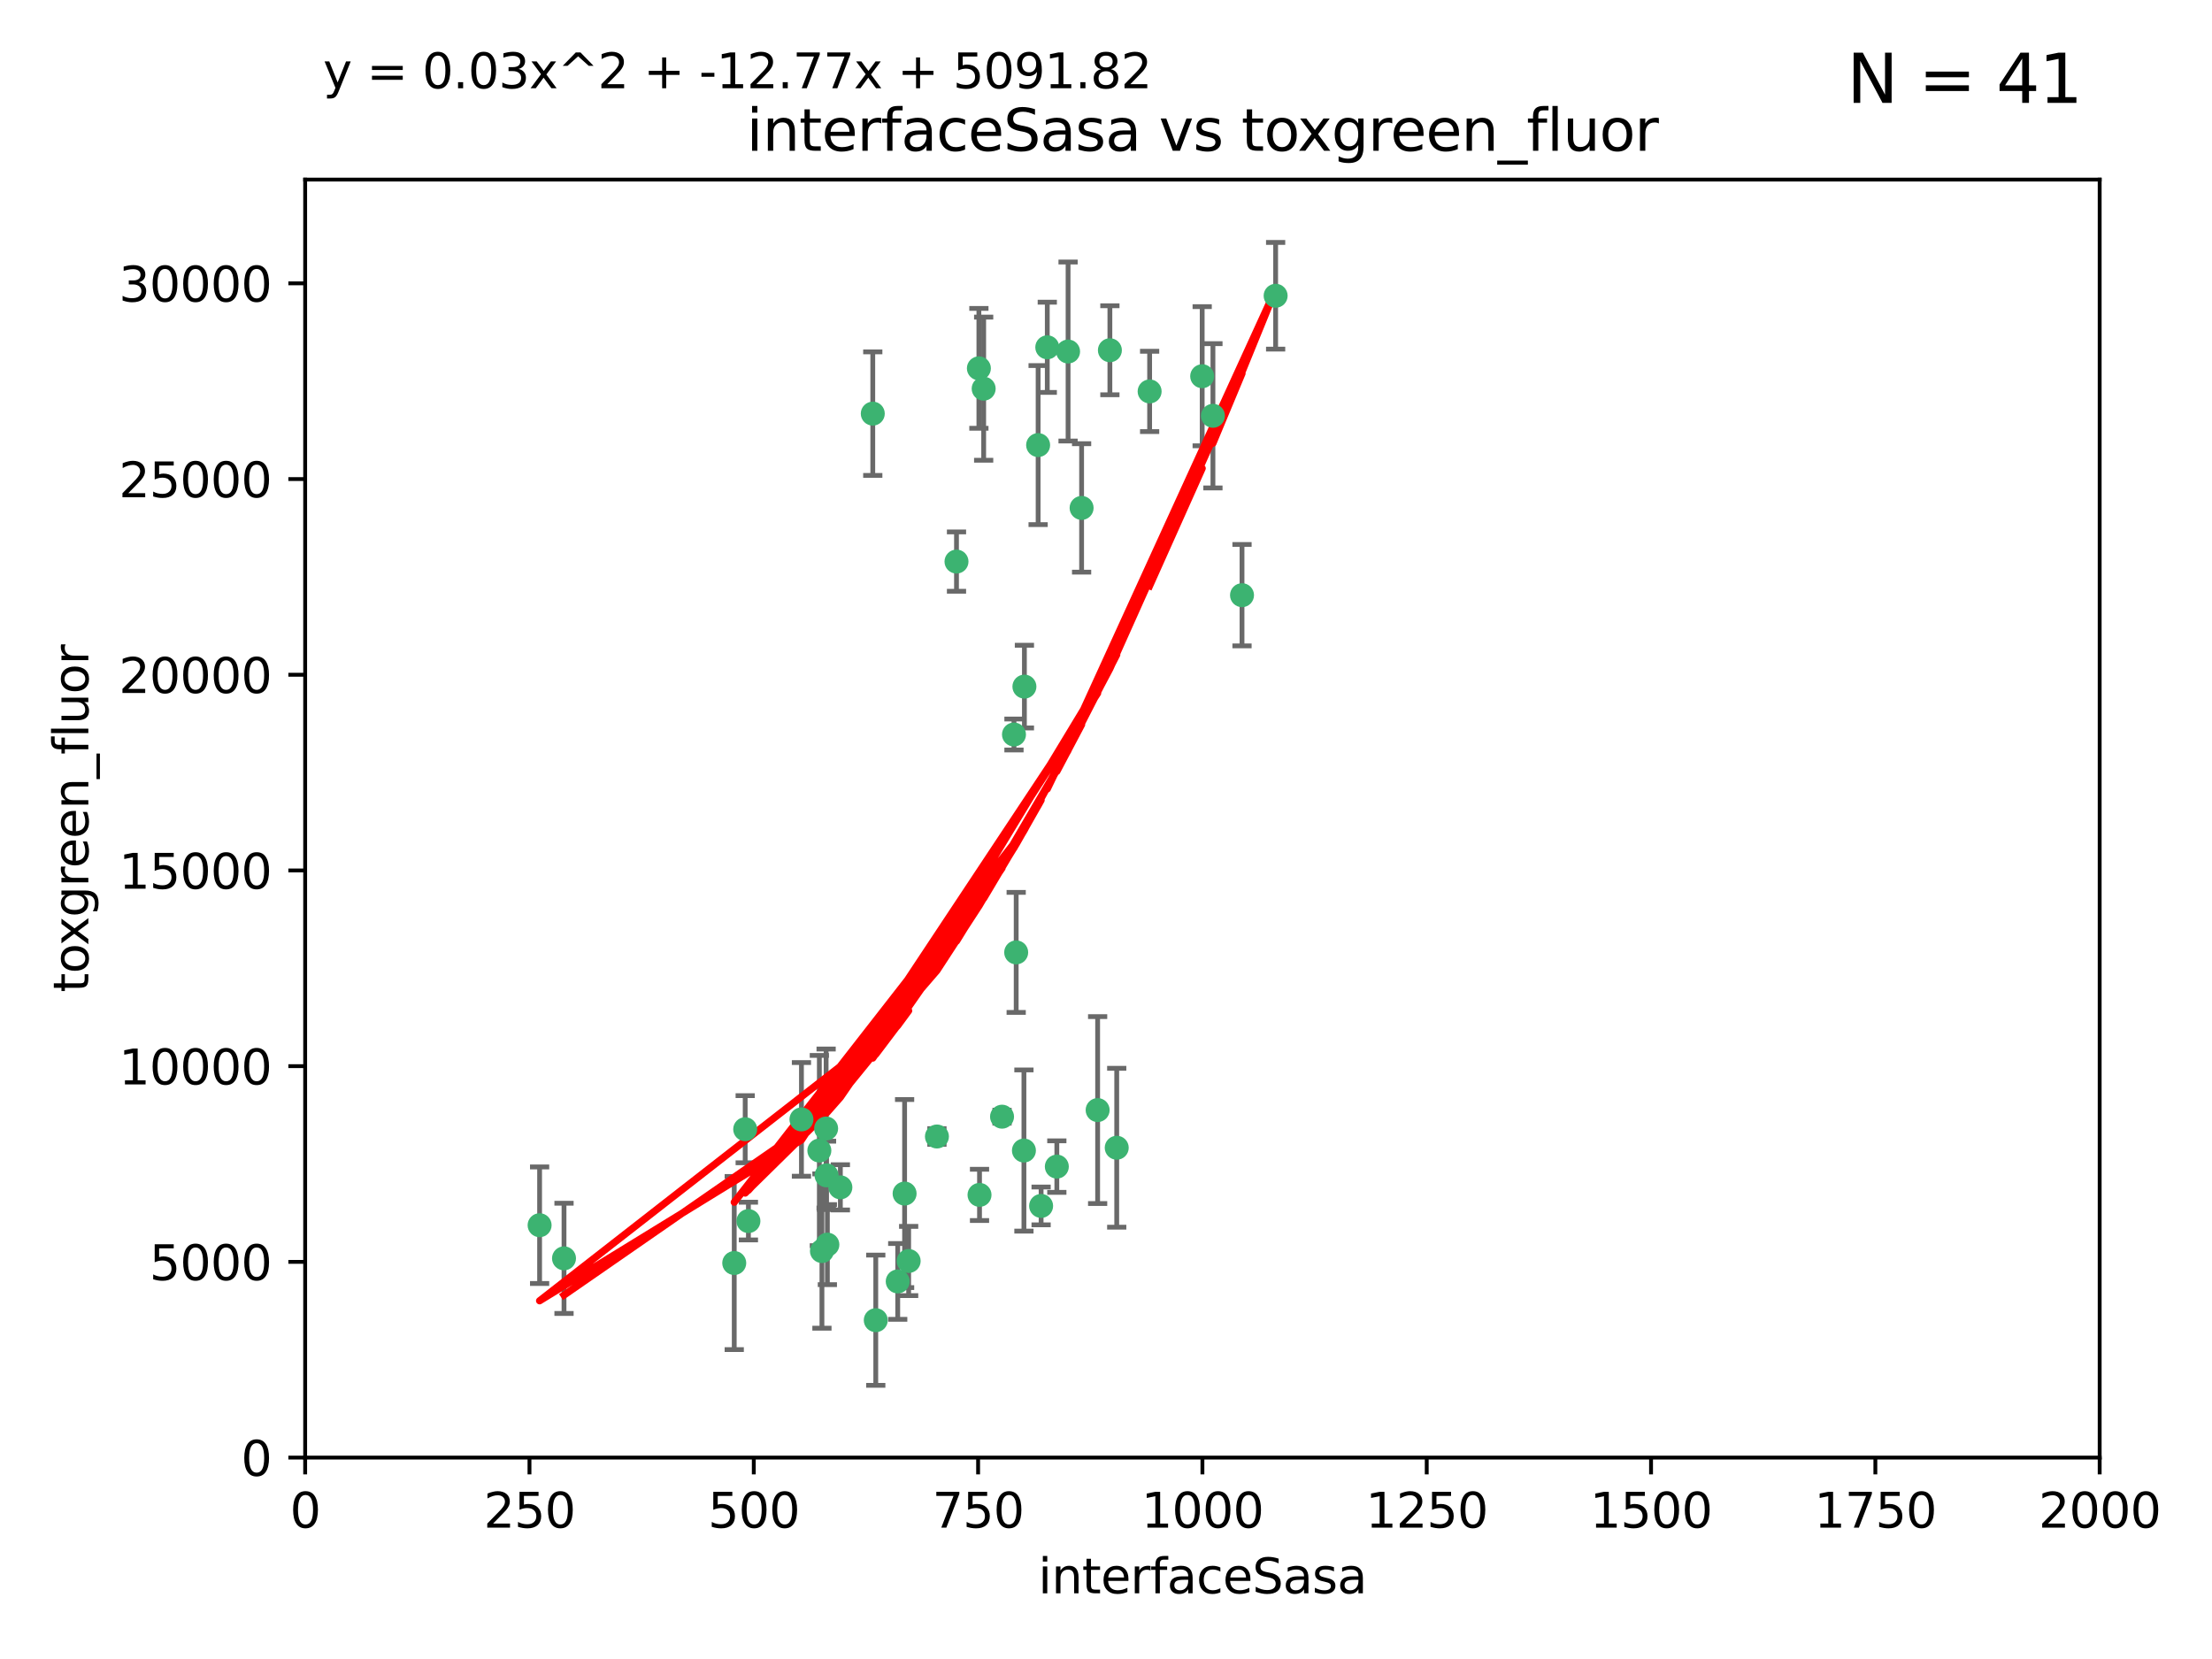 <?xml version="1.0" encoding="utf-8" standalone="no"?>
<!DOCTYPE svg PUBLIC "-//W3C//DTD SVG 1.1//EN"
  "http://www.w3.org/Graphics/SVG/1.1/DTD/svg11.dtd">
<svg xmlns:xlink="http://www.w3.org/1999/xlink" width="460.8pt" height="345.6pt" viewBox="0 0 460.8 345.6" xmlns="http://www.w3.org/2000/svg" version="1.1">
 <defs>
  <style type="text/css">*{stroke-linejoin: round; stroke-linecap: butt}</style>
 </defs>
 <g id="figure_1">
  <g id="patch_1">
   <path d="M 0 345.6 
L 460.8 345.6 
L 460.8 0 
L 0 0 
z
" style="fill: #ffffff"/>
  </g>
  <g id="axes_1">
   <g id="patch_2">
    <path d="M 63.571 303.64 
L 437.4 303.64 
L 437.4 37.411 
L 63.571 37.411 
z
" style="fill: #ffffff"/>
   </g>
   <g id="PathCollection_1">
    <defs>
     <path id="m2ca460c856" d="M 0 1.118 
C 0.297 1.118 0.581 1 0.791 0.791 
C 1 0.581 1.118 0.297 1.118 0 
C 1.118 -0.297 1 -0.581 0.791 -0.791 
C 0.581 -1 0.297 -1.118 0 -1.118 
C -0.297 -1.118 -0.581 -1 -0.791 -0.791 
C -1 -0.581 -1.118 -0.297 -1.118 0 
C -1.118 0.297 -1 0.581 -0.791 0.791 
C -0.581 1 -0.297 1.118 0 1.118 
z
" style="stroke: #3cb371"/>
    </defs>
    <g clip-path="url(#p35974d98fe)">
     <use xlink:href="#m2ca460c856" x="239.489" y="81.541" style="fill: #3cb371; stroke: #3cb371"/>
     <use xlink:href="#m2ca460c856" x="250.437" y="78.374" style="fill: #3cb371; stroke: #3cb371"/>
     <use xlink:href="#m2ca460c856" x="218.168" y="72.349" style="fill: #3cb371; stroke: #3cb371"/>
     <use xlink:href="#m2ca460c856" x="265.738" y="61.614" style="fill: #3cb371; stroke: #3cb371"/>
     <use xlink:href="#m2ca460c856" x="252.676" y="86.618" style="fill: #3cb371; stroke: #3cb371"/>
     <use xlink:href="#m2ca460c856" x="258.734" y="123.986" style="fill: #3cb371; stroke: #3cb371"/>
     <use xlink:href="#m2ca460c856" x="231.211" y="72.962" style="fill: #3cb371; stroke: #3cb371"/>
     <use xlink:href="#m2ca460c856" x="213.404" y="143.033" style="fill: #3cb371; stroke: #3cb371"/>
     <use xlink:href="#m2ca460c856" x="204.916" y="80.97" style="fill: #3cb371; stroke: #3cb371"/>
     <use xlink:href="#m2ca460c856" x="222.501" y="73.229" style="fill: #3cb371; stroke: #3cb371"/>
     <use xlink:href="#m2ca460c856" x="199.256" y="116.986" style="fill: #3cb371; stroke: #3cb371"/>
     <use xlink:href="#m2ca460c856" x="211.69" y="198.402" style="fill: #3cb371; stroke: #3cb371"/>
     <use xlink:href="#m2ca460c856" x="216.882" y="251.218" style="fill: #3cb371; stroke: #3cb371"/>
     <use xlink:href="#m2ca460c856" x="216.26" y="92.718" style="fill: #3cb371; stroke: #3cb371"/>
     <use xlink:href="#m2ca460c856" x="203.92" y="76.73" style="fill: #3cb371; stroke: #3cb371"/>
     <use xlink:href="#m2ca460c856" x="181.815" y="86.166" style="fill: #3cb371; stroke: #3cb371"/>
     <use xlink:href="#m2ca460c856" x="232.635" y="239.096" style="fill: #3cb371; stroke: #3cb371"/>
     <use xlink:href="#m2ca460c856" x="220.157" y="243.023" style="fill: #3cb371; stroke: #3cb371"/>
     <use xlink:href="#m2ca460c856" x="225.318" y="105.81" style="fill: #3cb371; stroke: #3cb371"/>
     <use xlink:href="#m2ca460c856" x="211.23" y="153.01" style="fill: #3cb371; stroke: #3cb371"/>
     <use xlink:href="#m2ca460c856" x="152.956" y="263.11" style="fill: #3cb371; stroke: #3cb371"/>
     <use xlink:href="#m2ca460c856" x="213.303" y="239.676" style="fill: #3cb371; stroke: #3cb371"/>
     <use xlink:href="#m2ca460c856" x="175.066" y="247.345" style="fill: #3cb371; stroke: #3cb371"/>
     <use xlink:href="#m2ca460c856" x="172.357" y="259.279" style="fill: #3cb371; stroke: #3cb371"/>
     <use xlink:href="#m2ca460c856" x="228.658" y="231.249" style="fill: #3cb371; stroke: #3cb371"/>
     <use xlink:href="#m2ca460c856" x="166.957" y="233.191" style="fill: #3cb371; stroke: #3cb371"/>
     <use xlink:href="#m2ca460c856" x="112.41" y="255.234" style="fill: #3cb371; stroke: #3cb371"/>
     <use xlink:href="#m2ca460c856" x="188.445" y="248.641" style="fill: #3cb371; stroke: #3cb371"/>
     <use xlink:href="#m2ca460c856" x="170.686" y="239.68" style="fill: #3cb371; stroke: #3cb371"/>
     <use xlink:href="#m2ca460c856" x="172.183" y="244.848" style="fill: #3cb371; stroke: #3cb371"/>
     <use xlink:href="#m2ca460c856" x="155.238" y="235.237" style="fill: #3cb371; stroke: #3cb371"/>
     <use xlink:href="#m2ca460c856" x="195.181" y="236.753" style="fill: #3cb371; stroke: #3cb371"/>
     <use xlink:href="#m2ca460c856" x="204.052" y="248.917" style="fill: #3cb371; stroke: #3cb371"/>
     <use xlink:href="#m2ca460c856" x="155.909" y="254.372" style="fill: #3cb371; stroke: #3cb371"/>
     <use xlink:href="#m2ca460c856" x="187.013" y="266.946" style="fill: #3cb371; stroke: #3cb371"/>
     <use xlink:href="#m2ca460c856" x="189.29" y="262.689" style="fill: #3cb371; stroke: #3cb371"/>
     <use xlink:href="#m2ca460c856" x="182.439" y="275.021" style="fill: #3cb371; stroke: #3cb371"/>
     <use xlink:href="#m2ca460c856" x="208.742" y="232.624" style="fill: #3cb371; stroke: #3cb371"/>
     <use xlink:href="#m2ca460c856" x="171.225" y="260.616" style="fill: #3cb371; stroke: #3cb371"/>
     <use xlink:href="#m2ca460c856" x="172.097" y="235.09" style="fill: #3cb371; stroke: #3cb371"/>
     <use xlink:href="#m2ca460c856" x="117.494" y="262.137" style="fill: #3cb371; stroke: #3cb371"/>
    </g>
   </g>
   <g id="matplotlib.axis_1">
    <g id="xtick_1">
     <g id="line2d_1">
      <defs>
       <path id="medeb949107" d="M 0 0 
L 0 3.5 
" style="stroke: #000000; stroke-width: 0.8"/>
      </defs>
      <g>
       <use xlink:href="#medeb949107" x="63.571" y="303.64" style="stroke: #000000; stroke-width: 0.8"/>
      </g>
     </g>
     <g id="text_1">
      <!-- 0 -->
      <g transform="translate(60.39 318.238)scale(0.1 -0.1)">
       <defs>
        <path id="DejaVuSans-30" d="M 2034 4250 
Q 1547 4250 1301 3770 
Q 1056 3291 1056 2328 
Q 1056 1369 1301 889 
Q 1547 409 2034 409 
Q 2525 409 2770 889 
Q 3016 1369 3016 2328 
Q 3016 3291 2770 3770 
Q 2525 4250 2034 4250 
z
M 2034 4750 
Q 2819 4750 3233 4129 
Q 3647 3509 3647 2328 
Q 3647 1150 3233 529 
Q 2819 -91 2034 -91 
Q 1250 -91 836 529 
Q 422 1150 422 2328 
Q 422 3509 836 4129 
Q 1250 4750 2034 4750 
z
" transform="scale(0.016)"/>
       </defs>
       <use xlink:href="#DejaVuSans-30"/>
      </g>
     </g>
    </g>
    <g id="xtick_2">
     <g id="line2d_2">
      <g>
       <use xlink:href="#medeb949107" x="110.3" y="303.64" style="stroke: #000000; stroke-width: 0.8"/>
      </g>
     </g>
     <g id="text_2">
      <!-- 250 -->
      <g transform="translate(100.756 318.238)scale(0.1 -0.1)">
       <defs>
        <path id="DejaVuSans-32" d="M 1228 531 
L 3431 531 
L 3431 0 
L 469 0 
L 469 531 
Q 828 903 1448 1529 
Q 2069 2156 2228 2338 
Q 2531 2678 2651 2914 
Q 2772 3150 2772 3378 
Q 2772 3750 2511 3984 
Q 2250 4219 1831 4219 
Q 1534 4219 1204 4116 
Q 875 4013 500 3803 
L 500 4441 
Q 881 4594 1212 4672 
Q 1544 4750 1819 4750 
Q 2544 4750 2975 4387 
Q 3406 4025 3406 3419 
Q 3406 3131 3298 2873 
Q 3191 2616 2906 2266 
Q 2828 2175 2409 1742 
Q 1991 1309 1228 531 
z
" transform="scale(0.016)"/>
        <path id="DejaVuSans-35" d="M 691 4666 
L 3169 4666 
L 3169 4134 
L 1269 4134 
L 1269 2991 
Q 1406 3038 1543 3061 
Q 1681 3084 1819 3084 
Q 2600 3084 3056 2656 
Q 3513 2228 3513 1497 
Q 3513 744 3044 326 
Q 2575 -91 1722 -91 
Q 1428 -91 1123 -41 
Q 819 9 494 109 
L 494 744 
Q 775 591 1075 516 
Q 1375 441 1709 441 
Q 2250 441 2565 725 
Q 2881 1009 2881 1497 
Q 2881 1984 2565 2268 
Q 2250 2553 1709 2553 
Q 1456 2553 1204 2497 
Q 953 2441 691 2322 
L 691 4666 
z
" transform="scale(0.016)"/>
       </defs>
       <use xlink:href="#DejaVuSans-32"/>
       <use xlink:href="#DejaVuSans-35" x="63.623"/>
       <use xlink:href="#DejaVuSans-30" x="127.246"/>
      </g>
     </g>
    </g>
    <g id="xtick_3">
     <g id="line2d_3">
      <g>
       <use xlink:href="#medeb949107" x="157.028" y="303.64" style="stroke: #000000; stroke-width: 0.8"/>
      </g>
     </g>
     <g id="text_3">
      <!-- 500 -->
      <g transform="translate(147.485 318.238)scale(0.1 -0.1)">
       <use xlink:href="#DejaVuSans-35"/>
       <use xlink:href="#DejaVuSans-30" x="63.623"/>
       <use xlink:href="#DejaVuSans-30" x="127.246"/>
      </g>
     </g>
    </g>
    <g id="xtick_4">
     <g id="line2d_4">
      <g>
       <use xlink:href="#medeb949107" x="203.757" y="303.64" style="stroke: #000000; stroke-width: 0.8"/>
      </g>
     </g>
     <g id="text_4">
      <!-- 750 -->
      <g transform="translate(194.213 318.238)scale(0.1 -0.1)">
       <defs>
        <path id="DejaVuSans-37" d="M 525 4666 
L 3525 4666 
L 3525 4397 
L 1831 0 
L 1172 0 
L 2766 4134 
L 525 4134 
L 525 4666 
z
" transform="scale(0.016)"/>
       </defs>
       <use xlink:href="#DejaVuSans-37"/>
       <use xlink:href="#DejaVuSans-35" x="63.623"/>
       <use xlink:href="#DejaVuSans-30" x="127.246"/>
      </g>
     </g>
    </g>
    <g id="xtick_5">
     <g id="line2d_5">
      <g>
       <use xlink:href="#medeb949107" x="250.486" y="303.64" style="stroke: #000000; stroke-width: 0.8"/>
      </g>
     </g>
     <g id="text_5">
      <!-- 1000 -->
      <g transform="translate(237.761 318.238)scale(0.1 -0.1)">
       <defs>
        <path id="DejaVuSans-31" d="M 794 531 
L 1825 531 
L 1825 4091 
L 703 3866 
L 703 4441 
L 1819 4666 
L 2450 4666 
L 2450 531 
L 3481 531 
L 3481 0 
L 794 0 
L 794 531 
z
" transform="scale(0.016)"/>
       </defs>
       <use xlink:href="#DejaVuSans-31"/>
       <use xlink:href="#DejaVuSans-30" x="63.623"/>
       <use xlink:href="#DejaVuSans-30" x="127.246"/>
       <use xlink:href="#DejaVuSans-30" x="190.869"/>
      </g>
     </g>
    </g>
    <g id="xtick_6">
     <g id="line2d_6">
      <g>
       <use xlink:href="#medeb949107" x="297.214" y="303.64" style="stroke: #000000; stroke-width: 0.8"/>
      </g>
     </g>
     <g id="text_6">
      <!-- 1250 -->
      <g transform="translate(284.489 318.238)scale(0.1 -0.1)">
       <use xlink:href="#DejaVuSans-31"/>
       <use xlink:href="#DejaVuSans-32" x="63.623"/>
       <use xlink:href="#DejaVuSans-35" x="127.246"/>
       <use xlink:href="#DejaVuSans-30" x="190.869"/>
      </g>
     </g>
    </g>
    <g id="xtick_7">
     <g id="line2d_7">
      <g>
       <use xlink:href="#medeb949107" x="343.943" y="303.64" style="stroke: #000000; stroke-width: 0.8"/>
      </g>
     </g>
     <g id="text_7">
      <!-- 1500 -->
      <g transform="translate(331.218 318.238)scale(0.1 -0.1)">
       <use xlink:href="#DejaVuSans-31"/>
       <use xlink:href="#DejaVuSans-35" x="63.623"/>
       <use xlink:href="#DejaVuSans-30" x="127.246"/>
       <use xlink:href="#DejaVuSans-30" x="190.869"/>
      </g>
     </g>
    </g>
    <g id="xtick_8">
     <g id="line2d_8">
      <g>
       <use xlink:href="#medeb949107" x="390.671" y="303.64" style="stroke: #000000; stroke-width: 0.8"/>
      </g>
     </g>
     <g id="text_8">
      <!-- 1750 -->
      <g transform="translate(377.946 318.238)scale(0.1 -0.1)">
       <use xlink:href="#DejaVuSans-31"/>
       <use xlink:href="#DejaVuSans-37" x="63.623"/>
       <use xlink:href="#DejaVuSans-35" x="127.246"/>
       <use xlink:href="#DejaVuSans-30" x="190.869"/>
      </g>
     </g>
    </g>
    <g id="xtick_9">
     <g id="line2d_9">
      <g>
       <use xlink:href="#medeb949107" x="437.4" y="303.64" style="stroke: #000000; stroke-width: 0.8"/>
      </g>
     </g>
     <g id="text_9">
      <!-- 2000 -->
      <g transform="translate(424.675 318.238)scale(0.1 -0.1)">
       <use xlink:href="#DejaVuSans-32"/>
       <use xlink:href="#DejaVuSans-30" x="63.623"/>
       <use xlink:href="#DejaVuSans-30" x="127.246"/>
       <use xlink:href="#DejaVuSans-30" x="190.869"/>
      </g>
     </g>
    </g>
    <g id="text_10">
     <!-- interfaceSasa -->
     <g transform="translate(216.279 331.917)scale(0.1 -0.1)">
      <defs>
       <path id="DejaVuSans-69" d="M 603 3500 
L 1178 3500 
L 1178 0 
L 603 0 
L 603 3500 
z
M 603 4863 
L 1178 4863 
L 1178 4134 
L 603 4134 
L 603 4863 
z
" transform="scale(0.016)"/>
       <path id="DejaVuSans-6e" d="M 3513 2113 
L 3513 0 
L 2938 0 
L 2938 2094 
Q 2938 2591 2744 2837 
Q 2550 3084 2163 3084 
Q 1697 3084 1428 2787 
Q 1159 2491 1159 1978 
L 1159 0 
L 581 0 
L 581 3500 
L 1159 3500 
L 1159 2956 
Q 1366 3272 1645 3428 
Q 1925 3584 2291 3584 
Q 2894 3584 3203 3211 
Q 3513 2838 3513 2113 
z
" transform="scale(0.016)"/>
       <path id="DejaVuSans-74" d="M 1172 4494 
L 1172 3500 
L 2356 3500 
L 2356 3053 
L 1172 3053 
L 1172 1153 
Q 1172 725 1289 603 
Q 1406 481 1766 481 
L 2356 481 
L 2356 0 
L 1766 0 
Q 1100 0 847 248 
Q 594 497 594 1153 
L 594 3053 
L 172 3053 
L 172 3500 
L 594 3500 
L 594 4494 
L 1172 4494 
z
" transform="scale(0.016)"/>
       <path id="DejaVuSans-65" d="M 3597 1894 
L 3597 1613 
L 953 1613 
Q 991 1019 1311 708 
Q 1631 397 2203 397 
Q 2534 397 2845 478 
Q 3156 559 3463 722 
L 3463 178 
Q 3153 47 2828 -22 
Q 2503 -91 2169 -91 
Q 1331 -91 842 396 
Q 353 884 353 1716 
Q 353 2575 817 3079 
Q 1281 3584 2069 3584 
Q 2775 3584 3186 3129 
Q 3597 2675 3597 1894 
z
M 3022 2063 
Q 3016 2534 2758 2815 
Q 2500 3097 2075 3097 
Q 1594 3097 1305 2825 
Q 1016 2553 972 2059 
L 3022 2063 
z
" transform="scale(0.016)"/>
       <path id="DejaVuSans-72" d="M 2631 2963 
Q 2534 3019 2420 3045 
Q 2306 3072 2169 3072 
Q 1681 3072 1420 2755 
Q 1159 2438 1159 1844 
L 1159 0 
L 581 0 
L 581 3500 
L 1159 3500 
L 1159 2956 
Q 1341 3275 1631 3429 
Q 1922 3584 2338 3584 
Q 2397 3584 2469 3576 
Q 2541 3569 2628 3553 
L 2631 2963 
z
" transform="scale(0.016)"/>
       <path id="DejaVuSans-66" d="M 2375 4863 
L 2375 4384 
L 1825 4384 
Q 1516 4384 1395 4259 
Q 1275 4134 1275 3809 
L 1275 3500 
L 2222 3500 
L 2222 3053 
L 1275 3053 
L 1275 0 
L 697 0 
L 697 3053 
L 147 3053 
L 147 3500 
L 697 3500 
L 697 3744 
Q 697 4328 969 4595 
Q 1241 4863 1831 4863 
L 2375 4863 
z
" transform="scale(0.016)"/>
       <path id="DejaVuSans-61" d="M 2194 1759 
Q 1497 1759 1228 1600 
Q 959 1441 959 1056 
Q 959 750 1161 570 
Q 1363 391 1709 391 
Q 2188 391 2477 730 
Q 2766 1069 2766 1631 
L 2766 1759 
L 2194 1759 
z
M 3341 1997 
L 3341 0 
L 2766 0 
L 2766 531 
Q 2569 213 2275 61 
Q 1981 -91 1556 -91 
Q 1019 -91 701 211 
Q 384 513 384 1019 
Q 384 1609 779 1909 
Q 1175 2209 1959 2209 
L 2766 2209 
L 2766 2266 
Q 2766 2663 2505 2880 
Q 2244 3097 1772 3097 
Q 1472 3097 1187 3025 
Q 903 2953 641 2809 
L 641 3341 
Q 956 3463 1253 3523 
Q 1550 3584 1831 3584 
Q 2591 3584 2966 3190 
Q 3341 2797 3341 1997 
z
" transform="scale(0.016)"/>
       <path id="DejaVuSans-63" d="M 3122 3366 
L 3122 2828 
Q 2878 2963 2633 3030 
Q 2388 3097 2138 3097 
Q 1578 3097 1268 2742 
Q 959 2388 959 1747 
Q 959 1106 1268 751 
Q 1578 397 2138 397 
Q 2388 397 2633 464 
Q 2878 531 3122 666 
L 3122 134 
Q 2881 22 2623 -34 
Q 2366 -91 2075 -91 
Q 1284 -91 818 406 
Q 353 903 353 1747 
Q 353 2603 823 3093 
Q 1294 3584 2113 3584 
Q 2378 3584 2631 3529 
Q 2884 3475 3122 3366 
z
" transform="scale(0.016)"/>
       <path id="DejaVuSans-53" d="M 3425 4513 
L 3425 3897 
Q 3066 4069 2747 4153 
Q 2428 4238 2131 4238 
Q 1616 4238 1336 4038 
Q 1056 3838 1056 3469 
Q 1056 3159 1242 3001 
Q 1428 2844 1947 2747 
L 2328 2669 
Q 3034 2534 3370 2195 
Q 3706 1856 3706 1288 
Q 3706 609 3251 259 
Q 2797 -91 1919 -91 
Q 1588 -91 1214 -16 
Q 841 59 441 206 
L 441 856 
Q 825 641 1194 531 
Q 1563 422 1919 422 
Q 2459 422 2753 634 
Q 3047 847 3047 1241 
Q 3047 1584 2836 1778 
Q 2625 1972 2144 2069 
L 1759 2144 
Q 1053 2284 737 2584 
Q 422 2884 422 3419 
Q 422 4038 858 4394 
Q 1294 4750 2059 4750 
Q 2388 4750 2728 4690 
Q 3069 4631 3425 4513 
z
" transform="scale(0.016)"/>
       <path id="DejaVuSans-73" d="M 2834 3397 
L 2834 2853 
Q 2591 2978 2328 3040 
Q 2066 3103 1784 3103 
Q 1356 3103 1142 2972 
Q 928 2841 928 2578 
Q 928 2378 1081 2264 
Q 1234 2150 1697 2047 
L 1894 2003 
Q 2506 1872 2764 1633 
Q 3022 1394 3022 966 
Q 3022 478 2636 193 
Q 2250 -91 1575 -91 
Q 1294 -91 989 -36 
Q 684 19 347 128 
L 347 722 
Q 666 556 975 473 
Q 1284 391 1588 391 
Q 1994 391 2212 530 
Q 2431 669 2431 922 
Q 2431 1156 2273 1281 
Q 2116 1406 1581 1522 
L 1381 1569 
Q 847 1681 609 1914 
Q 372 2147 372 2553 
Q 372 3047 722 3315 
Q 1072 3584 1716 3584 
Q 2034 3584 2315 3537 
Q 2597 3491 2834 3397 
z
" transform="scale(0.016)"/>
      </defs>
      <use xlink:href="#DejaVuSans-69"/>
      <use xlink:href="#DejaVuSans-6e" x="27.783"/>
      <use xlink:href="#DejaVuSans-74" x="91.162"/>
      <use xlink:href="#DejaVuSans-65" x="130.371"/>
      <use xlink:href="#DejaVuSans-72" x="191.895"/>
      <use xlink:href="#DejaVuSans-66" x="233.008"/>
      <use xlink:href="#DejaVuSans-61" x="268.213"/>
      <use xlink:href="#DejaVuSans-63" x="329.492"/>
      <use xlink:href="#DejaVuSans-65" x="384.473"/>
      <use xlink:href="#DejaVuSans-53" x="445.996"/>
      <use xlink:href="#DejaVuSans-61" x="509.473"/>
      <use xlink:href="#DejaVuSans-73" x="570.752"/>
      <use xlink:href="#DejaVuSans-61" x="622.852"/>
     </g>
    </g>
   </g>
   <g id="matplotlib.axis_2">
    <g id="ytick_1">
     <g id="line2d_10">
      <defs>
       <path id="ma62ee574f9" d="M 0 0 
L -3.5 0 
" style="stroke: #000000; stroke-width: 0.8"/>
      </defs>
      <g>
       <use xlink:href="#ma62ee574f9" x="63.571" y="303.64" style="stroke: #000000; stroke-width: 0.8"/>
      </g>
     </g>
     <g id="text_11">
      <!-- 0 -->
      <g transform="translate(50.209 307.439)scale(0.1 -0.1)">
       <use xlink:href="#DejaVuSans-30"/>
      </g>
     </g>
    </g>
    <g id="ytick_2">
     <g id="line2d_11">
      <g>
       <use xlink:href="#ma62ee574f9" x="63.571" y="262.871" style="stroke: #000000; stroke-width: 0.8"/>
      </g>
     </g>
     <g id="text_12">
      <!-- 5000 -->
      <g transform="translate(31.121 266.67)scale(0.1 -0.1)">
       <use xlink:href="#DejaVuSans-35"/>
       <use xlink:href="#DejaVuSans-30" x="63.623"/>
       <use xlink:href="#DejaVuSans-30" x="127.246"/>
       <use xlink:href="#DejaVuSans-30" x="190.869"/>
      </g>
     </g>
    </g>
    <g id="ytick_3">
     <g id="line2d_12">
      <g>
       <use xlink:href="#ma62ee574f9" x="63.571" y="222.102" style="stroke: #000000; stroke-width: 0.8"/>
      </g>
     </g>
     <g id="text_13">
      <!-- 10000 -->
      <g transform="translate(24.759 225.901)scale(0.1 -0.1)">
       <use xlink:href="#DejaVuSans-31"/>
       <use xlink:href="#DejaVuSans-30" x="63.623"/>
       <use xlink:href="#DejaVuSans-30" x="127.246"/>
       <use xlink:href="#DejaVuSans-30" x="190.869"/>
       <use xlink:href="#DejaVuSans-30" x="254.492"/>
      </g>
     </g>
    </g>
    <g id="ytick_4">
     <g id="line2d_13">
      <g>
       <use xlink:href="#ma62ee574f9" x="63.571" y="181.332" style="stroke: #000000; stroke-width: 0.8"/>
      </g>
     </g>
     <g id="text_14">
      <!-- 15000 -->
      <g transform="translate(24.759 185.132)scale(0.1 -0.1)">
       <use xlink:href="#DejaVuSans-31"/>
       <use xlink:href="#DejaVuSans-35" x="63.623"/>
       <use xlink:href="#DejaVuSans-30" x="127.246"/>
       <use xlink:href="#DejaVuSans-30" x="190.869"/>
       <use xlink:href="#DejaVuSans-30" x="254.492"/>
      </g>
     </g>
    </g>
    <g id="ytick_5">
     <g id="line2d_14">
      <g>
       <use xlink:href="#ma62ee574f9" x="63.571" y="140.563" style="stroke: #000000; stroke-width: 0.8"/>
      </g>
     </g>
     <g id="text_15">
      <!-- 20000 -->
      <g transform="translate(24.759 144.362)scale(0.1 -0.1)">
       <use xlink:href="#DejaVuSans-32"/>
       <use xlink:href="#DejaVuSans-30" x="63.623"/>
       <use xlink:href="#DejaVuSans-30" x="127.246"/>
       <use xlink:href="#DejaVuSans-30" x="190.869"/>
       <use xlink:href="#DejaVuSans-30" x="254.492"/>
      </g>
     </g>
    </g>
    <g id="ytick_6">
     <g id="line2d_15">
      <g>
       <use xlink:href="#ma62ee574f9" x="63.571" y="99.794" style="stroke: #000000; stroke-width: 0.8"/>
      </g>
     </g>
     <g id="text_16">
      <!-- 25000 -->
      <g transform="translate(24.759 103.593)scale(0.1 -0.1)">
       <use xlink:href="#DejaVuSans-32"/>
       <use xlink:href="#DejaVuSans-35" x="63.623"/>
       <use xlink:href="#DejaVuSans-30" x="127.246"/>
       <use xlink:href="#DejaVuSans-30" x="190.869"/>
       <use xlink:href="#DejaVuSans-30" x="254.492"/>
      </g>
     </g>
    </g>
    <g id="ytick_7">
     <g id="line2d_16">
      <g>
       <use xlink:href="#ma62ee574f9" x="63.571" y="59.025" style="stroke: #000000; stroke-width: 0.8"/>
      </g>
     </g>
     <g id="text_17">
      <!-- 30000 -->
      <g transform="translate(24.759 62.824)scale(0.1 -0.1)">
       <defs>
        <path id="DejaVuSans-33" d="M 2597 2516 
Q 3050 2419 3304 2112 
Q 3559 1806 3559 1356 
Q 3559 666 3084 287 
Q 2609 -91 1734 -91 
Q 1441 -91 1130 -33 
Q 819 25 488 141 
L 488 750 
Q 750 597 1062 519 
Q 1375 441 1716 441 
Q 2309 441 2620 675 
Q 2931 909 2931 1356 
Q 2931 1769 2642 2001 
Q 2353 2234 1838 2234 
L 1294 2234 
L 1294 2753 
L 1863 2753 
Q 2328 2753 2575 2939 
Q 2822 3125 2822 3475 
Q 2822 3834 2567 4026 
Q 2313 4219 1838 4219 
Q 1578 4219 1281 4162 
Q 984 4106 628 3988 
L 628 4550 
Q 988 4650 1302 4700 
Q 1616 4750 1894 4750 
Q 2613 4750 3031 4423 
Q 3450 4097 3450 3541 
Q 3450 3153 3228 2886 
Q 3006 2619 2597 2516 
z
" transform="scale(0.016)"/>
       </defs>
       <use xlink:href="#DejaVuSans-33"/>
       <use xlink:href="#DejaVuSans-30" x="63.623"/>
       <use xlink:href="#DejaVuSans-30" x="127.246"/>
       <use xlink:href="#DejaVuSans-30" x="190.869"/>
       <use xlink:href="#DejaVuSans-30" x="254.492"/>
      </g>
     </g>
    </g>
    <g id="text_18">
     <!-- toxgreen_fluor -->
     <g transform="translate(18.401 206.72)rotate(-90)scale(0.1 -0.1)">
      <defs>
       <path id="DejaVuSans-6f" d="M 1959 3097 
Q 1497 3097 1228 2736 
Q 959 2375 959 1747 
Q 959 1119 1226 758 
Q 1494 397 1959 397 
Q 2419 397 2687 759 
Q 2956 1122 2956 1747 
Q 2956 2369 2687 2733 
Q 2419 3097 1959 3097 
z
M 1959 3584 
Q 2709 3584 3137 3096 
Q 3566 2609 3566 1747 
Q 3566 888 3137 398 
Q 2709 -91 1959 -91 
Q 1206 -91 779 398 
Q 353 888 353 1747 
Q 353 2609 779 3096 
Q 1206 3584 1959 3584 
z
" transform="scale(0.016)"/>
       <path id="DejaVuSans-78" d="M 3513 3500 
L 2247 1797 
L 3578 0 
L 2900 0 
L 1881 1375 
L 863 0 
L 184 0 
L 1544 1831 
L 300 3500 
L 978 3500 
L 1906 2253 
L 2834 3500 
L 3513 3500 
z
" transform="scale(0.016)"/>
       <path id="DejaVuSans-67" d="M 2906 1791 
Q 2906 2416 2648 2759 
Q 2391 3103 1925 3103 
Q 1463 3103 1205 2759 
Q 947 2416 947 1791 
Q 947 1169 1205 825 
Q 1463 481 1925 481 
Q 2391 481 2648 825 
Q 2906 1169 2906 1791 
z
M 3481 434 
Q 3481 -459 3084 -895 
Q 2688 -1331 1869 -1331 
Q 1566 -1331 1297 -1286 
Q 1028 -1241 775 -1147 
L 775 -588 
Q 1028 -725 1275 -790 
Q 1522 -856 1778 -856 
Q 2344 -856 2625 -561 
Q 2906 -266 2906 331 
L 2906 616 
Q 2728 306 2450 153 
Q 2172 0 1784 0 
Q 1141 0 747 490 
Q 353 981 353 1791 
Q 353 2603 747 3093 
Q 1141 3584 1784 3584 
Q 2172 3584 2450 3431 
Q 2728 3278 2906 2969 
L 2906 3500 
L 3481 3500 
L 3481 434 
z
" transform="scale(0.016)"/>
       <path id="DejaVuSans-5f" d="M 3263 -1063 
L 3263 -1509 
L -63 -1509 
L -63 -1063 
L 3263 -1063 
z
" transform="scale(0.016)"/>
       <path id="DejaVuSans-6c" d="M 603 4863 
L 1178 4863 
L 1178 0 
L 603 0 
L 603 4863 
z
" transform="scale(0.016)"/>
       <path id="DejaVuSans-75" d="M 544 1381 
L 544 3500 
L 1119 3500 
L 1119 1403 
Q 1119 906 1312 657 
Q 1506 409 1894 409 
Q 2359 409 2629 706 
Q 2900 1003 2900 1516 
L 2900 3500 
L 3475 3500 
L 3475 0 
L 2900 0 
L 2900 538 
Q 2691 219 2414 64 
Q 2138 -91 1772 -91 
Q 1169 -91 856 284 
Q 544 659 544 1381 
z
M 1991 3584 
L 1991 3584 
z
" transform="scale(0.016)"/>
      </defs>
      <use xlink:href="#DejaVuSans-74"/>
      <use xlink:href="#DejaVuSans-6f" x="39.209"/>
      <use xlink:href="#DejaVuSans-78" x="97.266"/>
      <use xlink:href="#DejaVuSans-67" x="156.445"/>
      <use xlink:href="#DejaVuSans-72" x="219.922"/>
      <use xlink:href="#DejaVuSans-65" x="258.785"/>
      <use xlink:href="#DejaVuSans-65" x="320.309"/>
      <use xlink:href="#DejaVuSans-6e" x="381.832"/>
      <use xlink:href="#DejaVuSans-5f" x="445.211"/>
      <use xlink:href="#DejaVuSans-66" x="495.211"/>
      <use xlink:href="#DejaVuSans-6c" x="530.416"/>
      <use xlink:href="#DejaVuSans-75" x="558.199"/>
      <use xlink:href="#DejaVuSans-6f" x="621.578"/>
      <use xlink:href="#DejaVuSans-72" x="682.76"/>
     </g>
    </g>
   </g>
   <g id="LineCollection_1">
    <path d="M 239.489 89.908 
L 239.489 73.174 
" clip-path="url(#p35974d98fe)" style="fill: none; stroke: #696969"/>
    <path d="M 250.437 92.869 
L 250.437 63.879 
" clip-path="url(#p35974d98fe)" style="fill: none; stroke: #696969"/>
    <path d="M 218.168 81.747 
L 218.168 62.95 
" clip-path="url(#p35974d98fe)" style="fill: none; stroke: #696969"/>
    <path d="M 265.738 72.723 
L 265.738 50.505 
" clip-path="url(#p35974d98fe)" style="fill: none; stroke: #696969"/>
    <path d="M 252.676 101.645 
L 252.676 71.591 
" clip-path="url(#p35974d98fe)" style="fill: none; stroke: #696969"/>
    <path d="M 258.734 134.551 
L 258.734 113.422 
" clip-path="url(#p35974d98fe)" style="fill: none; stroke: #696969"/>
    <path d="M 231.211 82.234 
L 231.211 63.691 
" clip-path="url(#p35974d98fe)" style="fill: none; stroke: #696969"/>
    <path d="M 213.404 151.647 
L 213.404 134.418 
" clip-path="url(#p35974d98fe)" style="fill: none; stroke: #696969"/>
    <path d="M 204.916 95.881 
L 204.916 66.059 
" clip-path="url(#p35974d98fe)" style="fill: none; stroke: #696969"/>
    <path d="M 222.501 91.874 
L 222.501 54.585 
" clip-path="url(#p35974d98fe)" style="fill: none; stroke: #696969"/>
    <path d="M 199.256 123.165 
L 199.256 110.807 
" clip-path="url(#p35974d98fe)" style="fill: none; stroke: #696969"/>
    <path d="M 211.69 210.905 
L 211.69 185.898 
" clip-path="url(#p35974d98fe)" style="fill: none; stroke: #696969"/>
    <path d="M 216.882 255.156 
L 216.882 247.281 
" clip-path="url(#p35974d98fe)" style="fill: none; stroke: #696969"/>
    <path d="M 216.26 109.281 
L 216.26 76.154 
" clip-path="url(#p35974d98fe)" style="fill: none; stroke: #696969"/>
    <path d="M 203.92 89.213 
L 203.92 64.247 
" clip-path="url(#p35974d98fe)" style="fill: none; stroke: #696969"/>
    <path d="M 181.815 99.033 
L 181.815 73.3 
" clip-path="url(#p35974d98fe)" style="fill: none; stroke: #696969"/>
    <path d="M 232.635 255.642 
L 232.635 222.55 
" clip-path="url(#p35974d98fe)" style="fill: none; stroke: #696969"/>
    <path d="M 220.157 248.388 
L 220.157 237.658 
" clip-path="url(#p35974d98fe)" style="fill: none; stroke: #696969"/>
    <path d="M 225.318 119.188 
L 225.318 92.431 
" clip-path="url(#p35974d98fe)" style="fill: none; stroke: #696969"/>
    <path d="M 211.23 156.233 
L 211.23 149.787 
" clip-path="url(#p35974d98fe)" style="fill: none; stroke: #696969"/>
    <path d="M 152.956 281.141 
L 152.956 245.079 
" clip-path="url(#p35974d98fe)" style="fill: none; stroke: #696969"/>
    <path d="M 213.303 256.463 
L 213.303 222.889 
" clip-path="url(#p35974d98fe)" style="fill: none; stroke: #696969"/>
    <path d="M 175.066 252.054 
L 175.066 242.636 
" clip-path="url(#p35974d98fe)" style="fill: none; stroke: #696969"/>
    <path d="M 172.357 267.614 
L 172.357 250.943 
" clip-path="url(#p35974d98fe)" style="fill: none; stroke: #696969"/>
    <path d="M 228.658 250.721 
L 228.658 211.777 
" clip-path="url(#p35974d98fe)" style="fill: none; stroke: #696969"/>
    <path d="M 166.957 245.035 
L 166.957 221.346 
" clip-path="url(#p35974d98fe)" style="fill: none; stroke: #696969"/>
    <path d="M 112.41 267.374 
L 112.41 243.094 
" clip-path="url(#p35974d98fe)" style="fill: none; stroke: #696969"/>
    <path d="M 188.445 268.228 
L 188.445 229.054 
" clip-path="url(#p35974d98fe)" style="fill: none; stroke: #696969"/>
    <path d="M 170.686 259.498 
L 170.686 219.862 
" clip-path="url(#p35974d98fe)" style="fill: none; stroke: #696969"/>
    <path d="M 172.183 251.968 
L 172.183 237.727 
" clip-path="url(#p35974d98fe)" style="fill: none; stroke: #696969"/>
    <path d="M 155.238 242.229 
L 155.238 228.244 
" clip-path="url(#p35974d98fe)" style="fill: none; stroke: #696969"/>
    <path d="M 195.181 238.387 
L 195.181 235.119 
" clip-path="url(#p35974d98fe)" style="fill: none; stroke: #696969"/>
    <path d="M 204.052 254.256 
L 204.052 243.578 
" clip-path="url(#p35974d98fe)" style="fill: none; stroke: #696969"/>
    <path d="M 155.909 258.302 
L 155.909 250.442 
" clip-path="url(#p35974d98fe)" style="fill: none; stroke: #696969"/>
    <path d="M 187.013 274.842 
L 187.013 259.049 
" clip-path="url(#p35974d98fe)" style="fill: none; stroke: #696969"/>
    <path d="M 189.29 269.899 
L 189.29 255.478 
" clip-path="url(#p35974d98fe)" style="fill: none; stroke: #696969"/>
    <path d="M 182.439 288.586 
L 182.439 261.456 
" clip-path="url(#p35974d98fe)" style="fill: none; stroke: #696969"/>
    <path d="M 208.742 233.977 
L 208.742 231.271 
" clip-path="url(#p35974d98fe)" style="fill: none; stroke: #696969"/>
    <path d="M 171.225 276.688 
L 171.225 244.544 
" clip-path="url(#p35974d98fe)" style="fill: none; stroke: #696969"/>
    <path d="M 172.097 251.652 
L 172.097 218.528 
" clip-path="url(#p35974d98fe)" style="fill: none; stroke: #696969"/>
    <path d="M 117.494 273.619 
L 117.494 250.655 
" clip-path="url(#p35974d98fe)" style="fill: none; stroke: #696969"/>
   </g>
   <g id="line2d_17">
    <defs>
     <path id="m5e36d272e2" d="M 2 0 
L -2 -0 
" style="stroke: #696969"/>
    </defs>
    <g clip-path="url(#p35974d98fe)">
     <use xlink:href="#m5e36d272e2" x="239.489" y="89.908" style="fill: #696969; stroke: #696969"/>
     <use xlink:href="#m5e36d272e2" x="250.437" y="92.869" style="fill: #696969; stroke: #696969"/>
     <use xlink:href="#m5e36d272e2" x="218.168" y="81.747" style="fill: #696969; stroke: #696969"/>
     <use xlink:href="#m5e36d272e2" x="265.738" y="72.723" style="fill: #696969; stroke: #696969"/>
     <use xlink:href="#m5e36d272e2" x="252.676" y="101.645" style="fill: #696969; stroke: #696969"/>
     <use xlink:href="#m5e36d272e2" x="258.734" y="134.551" style="fill: #696969; stroke: #696969"/>
     <use xlink:href="#m5e36d272e2" x="231.211" y="82.234" style="fill: #696969; stroke: #696969"/>
     <use xlink:href="#m5e36d272e2" x="213.404" y="151.647" style="fill: #696969; stroke: #696969"/>
     <use xlink:href="#m5e36d272e2" x="204.916" y="95.881" style="fill: #696969; stroke: #696969"/>
     <use xlink:href="#m5e36d272e2" x="222.501" y="91.874" style="fill: #696969; stroke: #696969"/>
     <use xlink:href="#m5e36d272e2" x="199.256" y="123.165" style="fill: #696969; stroke: #696969"/>
     <use xlink:href="#m5e36d272e2" x="211.69" y="210.905" style="fill: #696969; stroke: #696969"/>
     <use xlink:href="#m5e36d272e2" x="216.882" y="255.156" style="fill: #696969; stroke: #696969"/>
     <use xlink:href="#m5e36d272e2" x="216.26" y="109.281" style="fill: #696969; stroke: #696969"/>
     <use xlink:href="#m5e36d272e2" x="203.92" y="89.213" style="fill: #696969; stroke: #696969"/>
     <use xlink:href="#m5e36d272e2" x="181.815" y="99.033" style="fill: #696969; stroke: #696969"/>
     <use xlink:href="#m5e36d272e2" x="232.635" y="255.642" style="fill: #696969; stroke: #696969"/>
     <use xlink:href="#m5e36d272e2" x="220.157" y="248.388" style="fill: #696969; stroke: #696969"/>
     <use xlink:href="#m5e36d272e2" x="225.318" y="119.188" style="fill: #696969; stroke: #696969"/>
     <use xlink:href="#m5e36d272e2" x="211.23" y="156.233" style="fill: #696969; stroke: #696969"/>
     <use xlink:href="#m5e36d272e2" x="152.956" y="281.141" style="fill: #696969; stroke: #696969"/>
     <use xlink:href="#m5e36d272e2" x="213.303" y="256.463" style="fill: #696969; stroke: #696969"/>
     <use xlink:href="#m5e36d272e2" x="175.066" y="252.054" style="fill: #696969; stroke: #696969"/>
     <use xlink:href="#m5e36d272e2" x="172.357" y="267.614" style="fill: #696969; stroke: #696969"/>
     <use xlink:href="#m5e36d272e2" x="228.658" y="250.721" style="fill: #696969; stroke: #696969"/>
     <use xlink:href="#m5e36d272e2" x="166.957" y="245.035" style="fill: #696969; stroke: #696969"/>
     <use xlink:href="#m5e36d272e2" x="112.41" y="267.374" style="fill: #696969; stroke: #696969"/>
     <use xlink:href="#m5e36d272e2" x="188.445" y="268.228" style="fill: #696969; stroke: #696969"/>
     <use xlink:href="#m5e36d272e2" x="170.686" y="259.498" style="fill: #696969; stroke: #696969"/>
     <use xlink:href="#m5e36d272e2" x="172.183" y="251.968" style="fill: #696969; stroke: #696969"/>
     <use xlink:href="#m5e36d272e2" x="155.238" y="242.229" style="fill: #696969; stroke: #696969"/>
     <use xlink:href="#m5e36d272e2" x="195.181" y="238.387" style="fill: #696969; stroke: #696969"/>
     <use xlink:href="#m5e36d272e2" x="204.052" y="254.256" style="fill: #696969; stroke: #696969"/>
     <use xlink:href="#m5e36d272e2" x="155.909" y="258.302" style="fill: #696969; stroke: #696969"/>
     <use xlink:href="#m5e36d272e2" x="187.013" y="274.842" style="fill: #696969; stroke: #696969"/>
     <use xlink:href="#m5e36d272e2" x="189.29" y="269.899" style="fill: #696969; stroke: #696969"/>
     <use xlink:href="#m5e36d272e2" x="182.439" y="288.586" style="fill: #696969; stroke: #696969"/>
     <use xlink:href="#m5e36d272e2" x="208.742" y="233.977" style="fill: #696969; stroke: #696969"/>
     <use xlink:href="#m5e36d272e2" x="171.225" y="276.688" style="fill: #696969; stroke: #696969"/>
     <use xlink:href="#m5e36d272e2" x="172.097" y="251.652" style="fill: #696969; stroke: #696969"/>
     <use xlink:href="#m5e36d272e2" x="117.494" y="273.619" style="fill: #696969; stroke: #696969"/>
    </g>
   </g>
   <g id="line2d_18">
    <g clip-path="url(#p35974d98fe)">
     <use xlink:href="#m5e36d272e2" x="239.489" y="73.174" style="fill: #696969; stroke: #696969"/>
     <use xlink:href="#m5e36d272e2" x="250.437" y="63.879" style="fill: #696969; stroke: #696969"/>
     <use xlink:href="#m5e36d272e2" x="218.168" y="62.95" style="fill: #696969; stroke: #696969"/>
     <use xlink:href="#m5e36d272e2" x="265.738" y="50.505" style="fill: #696969; stroke: #696969"/>
     <use xlink:href="#m5e36d272e2" x="252.676" y="71.591" style="fill: #696969; stroke: #696969"/>
     <use xlink:href="#m5e36d272e2" x="258.734" y="113.422" style="fill: #696969; stroke: #696969"/>
     <use xlink:href="#m5e36d272e2" x="231.211" y="63.691" style="fill: #696969; stroke: #696969"/>
     <use xlink:href="#m5e36d272e2" x="213.404" y="134.418" style="fill: #696969; stroke: #696969"/>
     <use xlink:href="#m5e36d272e2" x="204.916" y="66.059" style="fill: #696969; stroke: #696969"/>
     <use xlink:href="#m5e36d272e2" x="222.501" y="54.585" style="fill: #696969; stroke: #696969"/>
     <use xlink:href="#m5e36d272e2" x="199.256" y="110.807" style="fill: #696969; stroke: #696969"/>
     <use xlink:href="#m5e36d272e2" x="211.69" y="185.898" style="fill: #696969; stroke: #696969"/>
     <use xlink:href="#m5e36d272e2" x="216.882" y="247.281" style="fill: #696969; stroke: #696969"/>
     <use xlink:href="#m5e36d272e2" x="216.26" y="76.154" style="fill: #696969; stroke: #696969"/>
     <use xlink:href="#m5e36d272e2" x="203.92" y="64.247" style="fill: #696969; stroke: #696969"/>
     <use xlink:href="#m5e36d272e2" x="181.815" y="73.3" style="fill: #696969; stroke: #696969"/>
     <use xlink:href="#m5e36d272e2" x="232.635" y="222.55" style="fill: #696969; stroke: #696969"/>
     <use xlink:href="#m5e36d272e2" x="220.157" y="237.658" style="fill: #696969; stroke: #696969"/>
     <use xlink:href="#m5e36d272e2" x="225.318" y="92.431" style="fill: #696969; stroke: #696969"/>
     <use xlink:href="#m5e36d272e2" x="211.23" y="149.787" style="fill: #696969; stroke: #696969"/>
     <use xlink:href="#m5e36d272e2" x="152.956" y="245.079" style="fill: #696969; stroke: #696969"/>
     <use xlink:href="#m5e36d272e2" x="213.303" y="222.889" style="fill: #696969; stroke: #696969"/>
     <use xlink:href="#m5e36d272e2" x="175.066" y="242.636" style="fill: #696969; stroke: #696969"/>
     <use xlink:href="#m5e36d272e2" x="172.357" y="250.943" style="fill: #696969; stroke: #696969"/>
     <use xlink:href="#m5e36d272e2" x="228.658" y="211.777" style="fill: #696969; stroke: #696969"/>
     <use xlink:href="#m5e36d272e2" x="166.957" y="221.346" style="fill: #696969; stroke: #696969"/>
     <use xlink:href="#m5e36d272e2" x="112.41" y="243.094" style="fill: #696969; stroke: #696969"/>
     <use xlink:href="#m5e36d272e2" x="188.445" y="229.054" style="fill: #696969; stroke: #696969"/>
     <use xlink:href="#m5e36d272e2" x="170.686" y="219.862" style="fill: #696969; stroke: #696969"/>
     <use xlink:href="#m5e36d272e2" x="172.183" y="237.727" style="fill: #696969; stroke: #696969"/>
     <use xlink:href="#m5e36d272e2" x="155.238" y="228.244" style="fill: #696969; stroke: #696969"/>
     <use xlink:href="#m5e36d272e2" x="195.181" y="235.119" style="fill: #696969; stroke: #696969"/>
     <use xlink:href="#m5e36d272e2" x="204.052" y="243.578" style="fill: #696969; stroke: #696969"/>
     <use xlink:href="#m5e36d272e2" x="155.909" y="250.442" style="fill: #696969; stroke: #696969"/>
     <use xlink:href="#m5e36d272e2" x="187.013" y="259.049" style="fill: #696969; stroke: #696969"/>
     <use xlink:href="#m5e36d272e2" x="189.29" y="255.478" style="fill: #696969; stroke: #696969"/>
     <use xlink:href="#m5e36d272e2" x="182.439" y="261.456" style="fill: #696969; stroke: #696969"/>
     <use xlink:href="#m5e36d272e2" x="208.742" y="231.271" style="fill: #696969; stroke: #696969"/>
     <use xlink:href="#m5e36d272e2" x="171.225" y="244.544" style="fill: #696969; stroke: #696969"/>
     <use xlink:href="#m5e36d272e2" x="172.097" y="218.528" style="fill: #696969; stroke: #696969"/>
     <use xlink:href="#m5e36d272e2" x="117.494" y="250.655" style="fill: #696969; stroke: #696969"/>
    </g>
   </g>
   <g id="line2d_19">
    <path d="M 239.489 122.021 
L 250.437 97.563 
L 218.168 164.36 
L 265.738 60.291 
L 252.676 92.334 
L 258.734 77.799 
L 231.211 139.29 
L 213.404 172.865 
L 204.916 187.151 
L 222.501 156.323 
L 199.256 196.061 
L 211.69 175.839 
L 216.882 166.69 
L 216.26 167.809 
L 203.92 188.755 
L 181.815 220.419 
L 232.635 136.394 
L 220.157 160.707 
L 225.318 150.942 
L 211.23 176.629 
L 152.956 250.443 
L 213.303 173.041 
L 175.066 228.589 
L 172.357 231.67 
L 228.658 144.404 
L 166.957 237.477 
L 112.41 270.975 
L 188.445 211.711 
L 170.686 233.515 
L 172.183 231.864 
L 155.238 248.535 
L 195.181 202.171 
L 204.052 188.542 
L 155.909 247.959 
L 187.013 213.649 
L 189.29 210.553 
L 182.439 219.628 
L 208.742 180.848 
L 171.225 232.925 
L 172.097 231.96 
L 117.494 269.788 
" clip-path="url(#p35974d98fe)" style="fill: none; stroke: #ff0000; stroke-width: 1.5; stroke-linecap: square"/>
   </g>
   <g id="line2d_20">
    <defs>
     <path id="m947347f9ea" d="M 0 2 
C 0.53 2 1.039 1.789 1.414 1.414 
C 1.789 1.039 2 0.53 2 0 
C 2 -0.53 1.789 -1.039 1.414 -1.414 
C 1.039 -1.789 0.53 -2 0 -2 
C -0.53 -2 -1.039 -1.789 -1.414 -1.414 
C -1.789 -1.039 -2 -0.53 -2 0 
C -2 0.53 -1.789 1.039 -1.414 1.414 
C -1.039 1.789 -0.53 2 0 2 
z
" style="stroke: #3cb371"/>
    </defs>
    <g clip-path="url(#p35974d98fe)">
     <use xlink:href="#m947347f9ea" x="239.489" y="81.541" style="fill: #3cb371; stroke: #3cb371"/>
     <use xlink:href="#m947347f9ea" x="250.437" y="78.374" style="fill: #3cb371; stroke: #3cb371"/>
     <use xlink:href="#m947347f9ea" x="218.168" y="72.349" style="fill: #3cb371; stroke: #3cb371"/>
     <use xlink:href="#m947347f9ea" x="265.738" y="61.614" style="fill: #3cb371; stroke: #3cb371"/>
     <use xlink:href="#m947347f9ea" x="252.676" y="86.618" style="fill: #3cb371; stroke: #3cb371"/>
     <use xlink:href="#m947347f9ea" x="258.734" y="123.986" style="fill: #3cb371; stroke: #3cb371"/>
     <use xlink:href="#m947347f9ea" x="231.211" y="72.962" style="fill: #3cb371; stroke: #3cb371"/>
     <use xlink:href="#m947347f9ea" x="213.404" y="143.033" style="fill: #3cb371; stroke: #3cb371"/>
     <use xlink:href="#m947347f9ea" x="204.916" y="80.97" style="fill: #3cb371; stroke: #3cb371"/>
     <use xlink:href="#m947347f9ea" x="222.501" y="73.229" style="fill: #3cb371; stroke: #3cb371"/>
     <use xlink:href="#m947347f9ea" x="199.256" y="116.986" style="fill: #3cb371; stroke: #3cb371"/>
     <use xlink:href="#m947347f9ea" x="211.69" y="198.402" style="fill: #3cb371; stroke: #3cb371"/>
     <use xlink:href="#m947347f9ea" x="216.882" y="251.218" style="fill: #3cb371; stroke: #3cb371"/>
     <use xlink:href="#m947347f9ea" x="216.26" y="92.718" style="fill: #3cb371; stroke: #3cb371"/>
     <use xlink:href="#m947347f9ea" x="203.92" y="76.73" style="fill: #3cb371; stroke: #3cb371"/>
     <use xlink:href="#m947347f9ea" x="181.815" y="86.166" style="fill: #3cb371; stroke: #3cb371"/>
     <use xlink:href="#m947347f9ea" x="232.635" y="239.096" style="fill: #3cb371; stroke: #3cb371"/>
     <use xlink:href="#m947347f9ea" x="220.157" y="243.023" style="fill: #3cb371; stroke: #3cb371"/>
     <use xlink:href="#m947347f9ea" x="225.318" y="105.81" style="fill: #3cb371; stroke: #3cb371"/>
     <use xlink:href="#m947347f9ea" x="211.23" y="153.01" style="fill: #3cb371; stroke: #3cb371"/>
     <use xlink:href="#m947347f9ea" x="152.956" y="263.11" style="fill: #3cb371; stroke: #3cb371"/>
     <use xlink:href="#m947347f9ea" x="213.303" y="239.676" style="fill: #3cb371; stroke: #3cb371"/>
     <use xlink:href="#m947347f9ea" x="175.066" y="247.345" style="fill: #3cb371; stroke: #3cb371"/>
     <use xlink:href="#m947347f9ea" x="172.357" y="259.279" style="fill: #3cb371; stroke: #3cb371"/>
     <use xlink:href="#m947347f9ea" x="228.658" y="231.249" style="fill: #3cb371; stroke: #3cb371"/>
     <use xlink:href="#m947347f9ea" x="166.957" y="233.191" style="fill: #3cb371; stroke: #3cb371"/>
     <use xlink:href="#m947347f9ea" x="112.41" y="255.234" style="fill: #3cb371; stroke: #3cb371"/>
     <use xlink:href="#m947347f9ea" x="188.445" y="248.641" style="fill: #3cb371; stroke: #3cb371"/>
     <use xlink:href="#m947347f9ea" x="170.686" y="239.68" style="fill: #3cb371; stroke: #3cb371"/>
     <use xlink:href="#m947347f9ea" x="172.183" y="244.848" style="fill: #3cb371; stroke: #3cb371"/>
     <use xlink:href="#m947347f9ea" x="155.238" y="235.237" style="fill: #3cb371; stroke: #3cb371"/>
     <use xlink:href="#m947347f9ea" x="195.181" y="236.753" style="fill: #3cb371; stroke: #3cb371"/>
     <use xlink:href="#m947347f9ea" x="204.052" y="248.917" style="fill: #3cb371; stroke: #3cb371"/>
     <use xlink:href="#m947347f9ea" x="155.909" y="254.372" style="fill: #3cb371; stroke: #3cb371"/>
     <use xlink:href="#m947347f9ea" x="187.013" y="266.946" style="fill: #3cb371; stroke: #3cb371"/>
     <use xlink:href="#m947347f9ea" x="189.29" y="262.689" style="fill: #3cb371; stroke: #3cb371"/>
     <use xlink:href="#m947347f9ea" x="182.439" y="275.021" style="fill: #3cb371; stroke: #3cb371"/>
     <use xlink:href="#m947347f9ea" x="208.742" y="232.624" style="fill: #3cb371; stroke: #3cb371"/>
     <use xlink:href="#m947347f9ea" x="171.225" y="260.616" style="fill: #3cb371; stroke: #3cb371"/>
     <use xlink:href="#m947347f9ea" x="172.097" y="235.09" style="fill: #3cb371; stroke: #3cb371"/>
     <use xlink:href="#m947347f9ea" x="117.494" y="262.137" style="fill: #3cb371; stroke: #3cb371"/>
    </g>
   </g>
   <g id="patch_3">
    <path d="M 63.571 303.64 
L 63.571 37.411 
" style="fill: none; stroke: #000000; stroke-width: 0.8; stroke-linejoin: miter; stroke-linecap: square"/>
   </g>
   <g id="patch_4">
    <path d="M 437.4 303.64 
L 437.4 37.411 
" style="fill: none; stroke: #000000; stroke-width: 0.8; stroke-linejoin: miter; stroke-linecap: square"/>
   </g>
   <g id="patch_5">
    <path d="M 63.571 303.64 
L 437.4 303.64 
" style="fill: none; stroke: #000000; stroke-width: 0.8; stroke-linejoin: miter; stroke-linecap: square"/>
   </g>
   <g id="patch_6">
    <path d="M 63.571 37.411 
L 437.4 37.411 
" style="fill: none; stroke: #000000; stroke-width: 0.8; stroke-linejoin: miter; stroke-linecap: square"/>
   </g>
   <g id="text_19">
    <!-- N = 41 -->
    <g transform="translate(384.743 21.426)scale(0.14 -0.14)">
     <defs>
      <path id="DejaVuSans-4e" d="M 628 4666 
L 1478 4666 
L 3547 763 
L 3547 4666 
L 4159 4666 
L 4159 0 
L 3309 0 
L 1241 3903 
L 1241 0 
L 628 0 
L 628 4666 
z
" transform="scale(0.016)"/>
      <path id="DejaVuSans-20" transform="scale(0.016)"/>
      <path id="DejaVuSans-3d" d="M 678 2906 
L 4684 2906 
L 4684 2381 
L 678 2381 
L 678 2906 
z
M 678 1631 
L 4684 1631 
L 4684 1100 
L 678 1100 
L 678 1631 
z
" transform="scale(0.016)"/>
      <path id="DejaVuSans-34" d="M 2419 4116 
L 825 1625 
L 2419 1625 
L 2419 4116 
z
M 2253 4666 
L 3047 4666 
L 3047 1625 
L 3713 1625 
L 3713 1100 
L 3047 1100 
L 3047 0 
L 2419 0 
L 2419 1100 
L 313 1100 
L 313 1709 
L 2253 4666 
z
" transform="scale(0.016)"/>
     </defs>
     <use xlink:href="#DejaVuSans-4e"/>
     <use xlink:href="#DejaVuSans-20" x="74.805"/>
     <use xlink:href="#DejaVuSans-3d" x="106.592"/>
     <use xlink:href="#DejaVuSans-20" x="190.381"/>
     <use xlink:href="#DejaVuSans-34" x="222.168"/>
     <use xlink:href="#DejaVuSans-31" x="285.791"/>
    </g>
   </g>
   <g id="text_20">
    <!-- y = 0.03x^2 + -12.77x + 5091.82 -->
    <g transform="translate(67.31 18.387)scale(0.1 -0.1)">
     <defs>
      <path id="DejaVuSans-79" d="M 2059 -325 
Q 1816 -950 1584 -1140 
Q 1353 -1331 966 -1331 
L 506 -1331 
L 506 -850 
L 844 -850 
Q 1081 -850 1212 -737 
Q 1344 -625 1503 -206 
L 1606 56 
L 191 3500 
L 800 3500 
L 1894 763 
L 2988 3500 
L 3597 3500 
L 2059 -325 
z
" transform="scale(0.016)"/>
      <path id="DejaVuSans-2e" d="M 684 794 
L 1344 794 
L 1344 0 
L 684 0 
L 684 794 
z
" transform="scale(0.016)"/>
      <path id="DejaVuSans-5e" d="M 2988 4666 
L 4684 2925 
L 4056 2925 
L 2681 4159 
L 1306 2925 
L 678 2925 
L 2375 4666 
L 2988 4666 
z
" transform="scale(0.016)"/>
      <path id="DejaVuSans-2b" d="M 2944 4013 
L 2944 2272 
L 4684 2272 
L 4684 1741 
L 2944 1741 
L 2944 0 
L 2419 0 
L 2419 1741 
L 678 1741 
L 678 2272 
L 2419 2272 
L 2419 4013 
L 2944 4013 
z
" transform="scale(0.016)"/>
      <path id="DejaVuSans-2d" d="M 313 2009 
L 1997 2009 
L 1997 1497 
L 313 1497 
L 313 2009 
z
" transform="scale(0.016)"/>
      <path id="DejaVuSans-39" d="M 703 97 
L 703 672 
Q 941 559 1184 500 
Q 1428 441 1663 441 
Q 2288 441 2617 861 
Q 2947 1281 2994 2138 
Q 2813 1869 2534 1725 
Q 2256 1581 1919 1581 
Q 1219 1581 811 2004 
Q 403 2428 403 3163 
Q 403 3881 828 4315 
Q 1253 4750 1959 4750 
Q 2769 4750 3195 4129 
Q 3622 3509 3622 2328 
Q 3622 1225 3098 567 
Q 2575 -91 1691 -91 
Q 1453 -91 1209 -44 
Q 966 3 703 97 
z
M 1959 2075 
Q 2384 2075 2632 2365 
Q 2881 2656 2881 3163 
Q 2881 3666 2632 3958 
Q 2384 4250 1959 4250 
Q 1534 4250 1286 3958 
Q 1038 3666 1038 3163 
Q 1038 2656 1286 2365 
Q 1534 2075 1959 2075 
z
" transform="scale(0.016)"/>
      <path id="DejaVuSans-38" d="M 2034 2216 
Q 1584 2216 1326 1975 
Q 1069 1734 1069 1313 
Q 1069 891 1326 650 
Q 1584 409 2034 409 
Q 2484 409 2743 651 
Q 3003 894 3003 1313 
Q 3003 1734 2745 1975 
Q 2488 2216 2034 2216 
z
M 1403 2484 
Q 997 2584 770 2862 
Q 544 3141 544 3541 
Q 544 4100 942 4425 
Q 1341 4750 2034 4750 
Q 2731 4750 3128 4425 
Q 3525 4100 3525 3541 
Q 3525 3141 3298 2862 
Q 3072 2584 2669 2484 
Q 3125 2378 3379 2068 
Q 3634 1759 3634 1313 
Q 3634 634 3220 271 
Q 2806 -91 2034 -91 
Q 1263 -91 848 271 
Q 434 634 434 1313 
Q 434 1759 690 2068 
Q 947 2378 1403 2484 
z
M 1172 3481 
Q 1172 3119 1398 2916 
Q 1625 2713 2034 2713 
Q 2441 2713 2670 2916 
Q 2900 3119 2900 3481 
Q 2900 3844 2670 4047 
Q 2441 4250 2034 4250 
Q 1625 4250 1398 4047 
Q 1172 3844 1172 3481 
z
" transform="scale(0.016)"/>
     </defs>
     <use xlink:href="#DejaVuSans-79"/>
     <use xlink:href="#DejaVuSans-20" x="59.18"/>
     <use xlink:href="#DejaVuSans-3d" x="90.967"/>
     <use xlink:href="#DejaVuSans-20" x="174.756"/>
     <use xlink:href="#DejaVuSans-30" x="206.543"/>
     <use xlink:href="#DejaVuSans-2e" x="270.166"/>
     <use xlink:href="#DejaVuSans-30" x="301.953"/>
     <use xlink:href="#DejaVuSans-33" x="365.576"/>
     <use xlink:href="#DejaVuSans-78" x="429.199"/>
     <use xlink:href="#DejaVuSans-5e" x="488.379"/>
     <use xlink:href="#DejaVuSans-32" x="572.168"/>
     <use xlink:href="#DejaVuSans-20" x="635.791"/>
     <use xlink:href="#DejaVuSans-2b" x="667.578"/>
     <use xlink:href="#DejaVuSans-20" x="751.367"/>
     <use xlink:href="#DejaVuSans-2d" x="783.154"/>
     <use xlink:href="#DejaVuSans-31" x="819.238"/>
     <use xlink:href="#DejaVuSans-32" x="882.861"/>
     <use xlink:href="#DejaVuSans-2e" x="946.484"/>
     <use xlink:href="#DejaVuSans-37" x="978.271"/>
     <use xlink:href="#DejaVuSans-37" x="1041.895"/>
     <use xlink:href="#DejaVuSans-78" x="1105.518"/>
     <use xlink:href="#DejaVuSans-20" x="1164.697"/>
     <use xlink:href="#DejaVuSans-2b" x="1196.484"/>
     <use xlink:href="#DejaVuSans-20" x="1280.273"/>
     <use xlink:href="#DejaVuSans-35" x="1312.061"/>
     <use xlink:href="#DejaVuSans-30" x="1375.684"/>
     <use xlink:href="#DejaVuSans-39" x="1439.307"/>
     <use xlink:href="#DejaVuSans-31" x="1502.93"/>
     <use xlink:href="#DejaVuSans-2e" x="1566.553"/>
     <use xlink:href="#DejaVuSans-38" x="1598.34"/>
     <use xlink:href="#DejaVuSans-32" x="1661.963"/>
    </g>
   </g>
   <g id="text_21">
    <!-- interfaceSasa vs toxgreen_fluor -->
    <g transform="translate(155.513 31.411)scale(0.12 -0.12)">
     <defs>
      <path id="DejaVuSans-76" d="M 191 3500 
L 800 3500 
L 1894 563 
L 2988 3500 
L 3597 3500 
L 2284 0 
L 1503 0 
L 191 3500 
z
" transform="scale(0.016)"/>
     </defs>
     <use xlink:href="#DejaVuSans-69"/>
     <use xlink:href="#DejaVuSans-6e" x="27.783"/>
     <use xlink:href="#DejaVuSans-74" x="91.162"/>
     <use xlink:href="#DejaVuSans-65" x="130.371"/>
     <use xlink:href="#DejaVuSans-72" x="191.895"/>
     <use xlink:href="#DejaVuSans-66" x="233.008"/>
     <use xlink:href="#DejaVuSans-61" x="268.213"/>
     <use xlink:href="#DejaVuSans-63" x="329.492"/>
     <use xlink:href="#DejaVuSans-65" x="384.473"/>
     <use xlink:href="#DejaVuSans-53" x="445.996"/>
     <use xlink:href="#DejaVuSans-61" x="509.473"/>
     <use xlink:href="#DejaVuSans-73" x="570.752"/>
     <use xlink:href="#DejaVuSans-61" x="622.852"/>
     <use xlink:href="#DejaVuSans-20" x="684.131"/>
     <use xlink:href="#DejaVuSans-76" x="715.918"/>
     <use xlink:href="#DejaVuSans-73" x="775.098"/>
     <use xlink:href="#DejaVuSans-20" x="827.197"/>
     <use xlink:href="#DejaVuSans-74" x="858.984"/>
     <use xlink:href="#DejaVuSans-6f" x="898.193"/>
     <use xlink:href="#DejaVuSans-78" x="956.25"/>
     <use xlink:href="#DejaVuSans-67" x="1015.43"/>
     <use xlink:href="#DejaVuSans-72" x="1078.906"/>
     <use xlink:href="#DejaVuSans-65" x="1117.77"/>
     <use xlink:href="#DejaVuSans-65" x="1179.293"/>
     <use xlink:href="#DejaVuSans-6e" x="1240.816"/>
     <use xlink:href="#DejaVuSans-5f" x="1304.195"/>
     <use xlink:href="#DejaVuSans-66" x="1354.195"/>
     <use xlink:href="#DejaVuSans-6c" x="1389.4"/>
     <use xlink:href="#DejaVuSans-75" x="1417.184"/>
     <use xlink:href="#DejaVuSans-6f" x="1480.562"/>
     <use xlink:href="#DejaVuSans-72" x="1541.744"/>
    </g>
   </g>
  </g>
 </g>
 <defs>
  <clipPath id="p35974d98fe">
   <rect x="63.571" y="37.411" width="373.829" height="266.229"/>
  </clipPath>
 </defs>
</svg>
